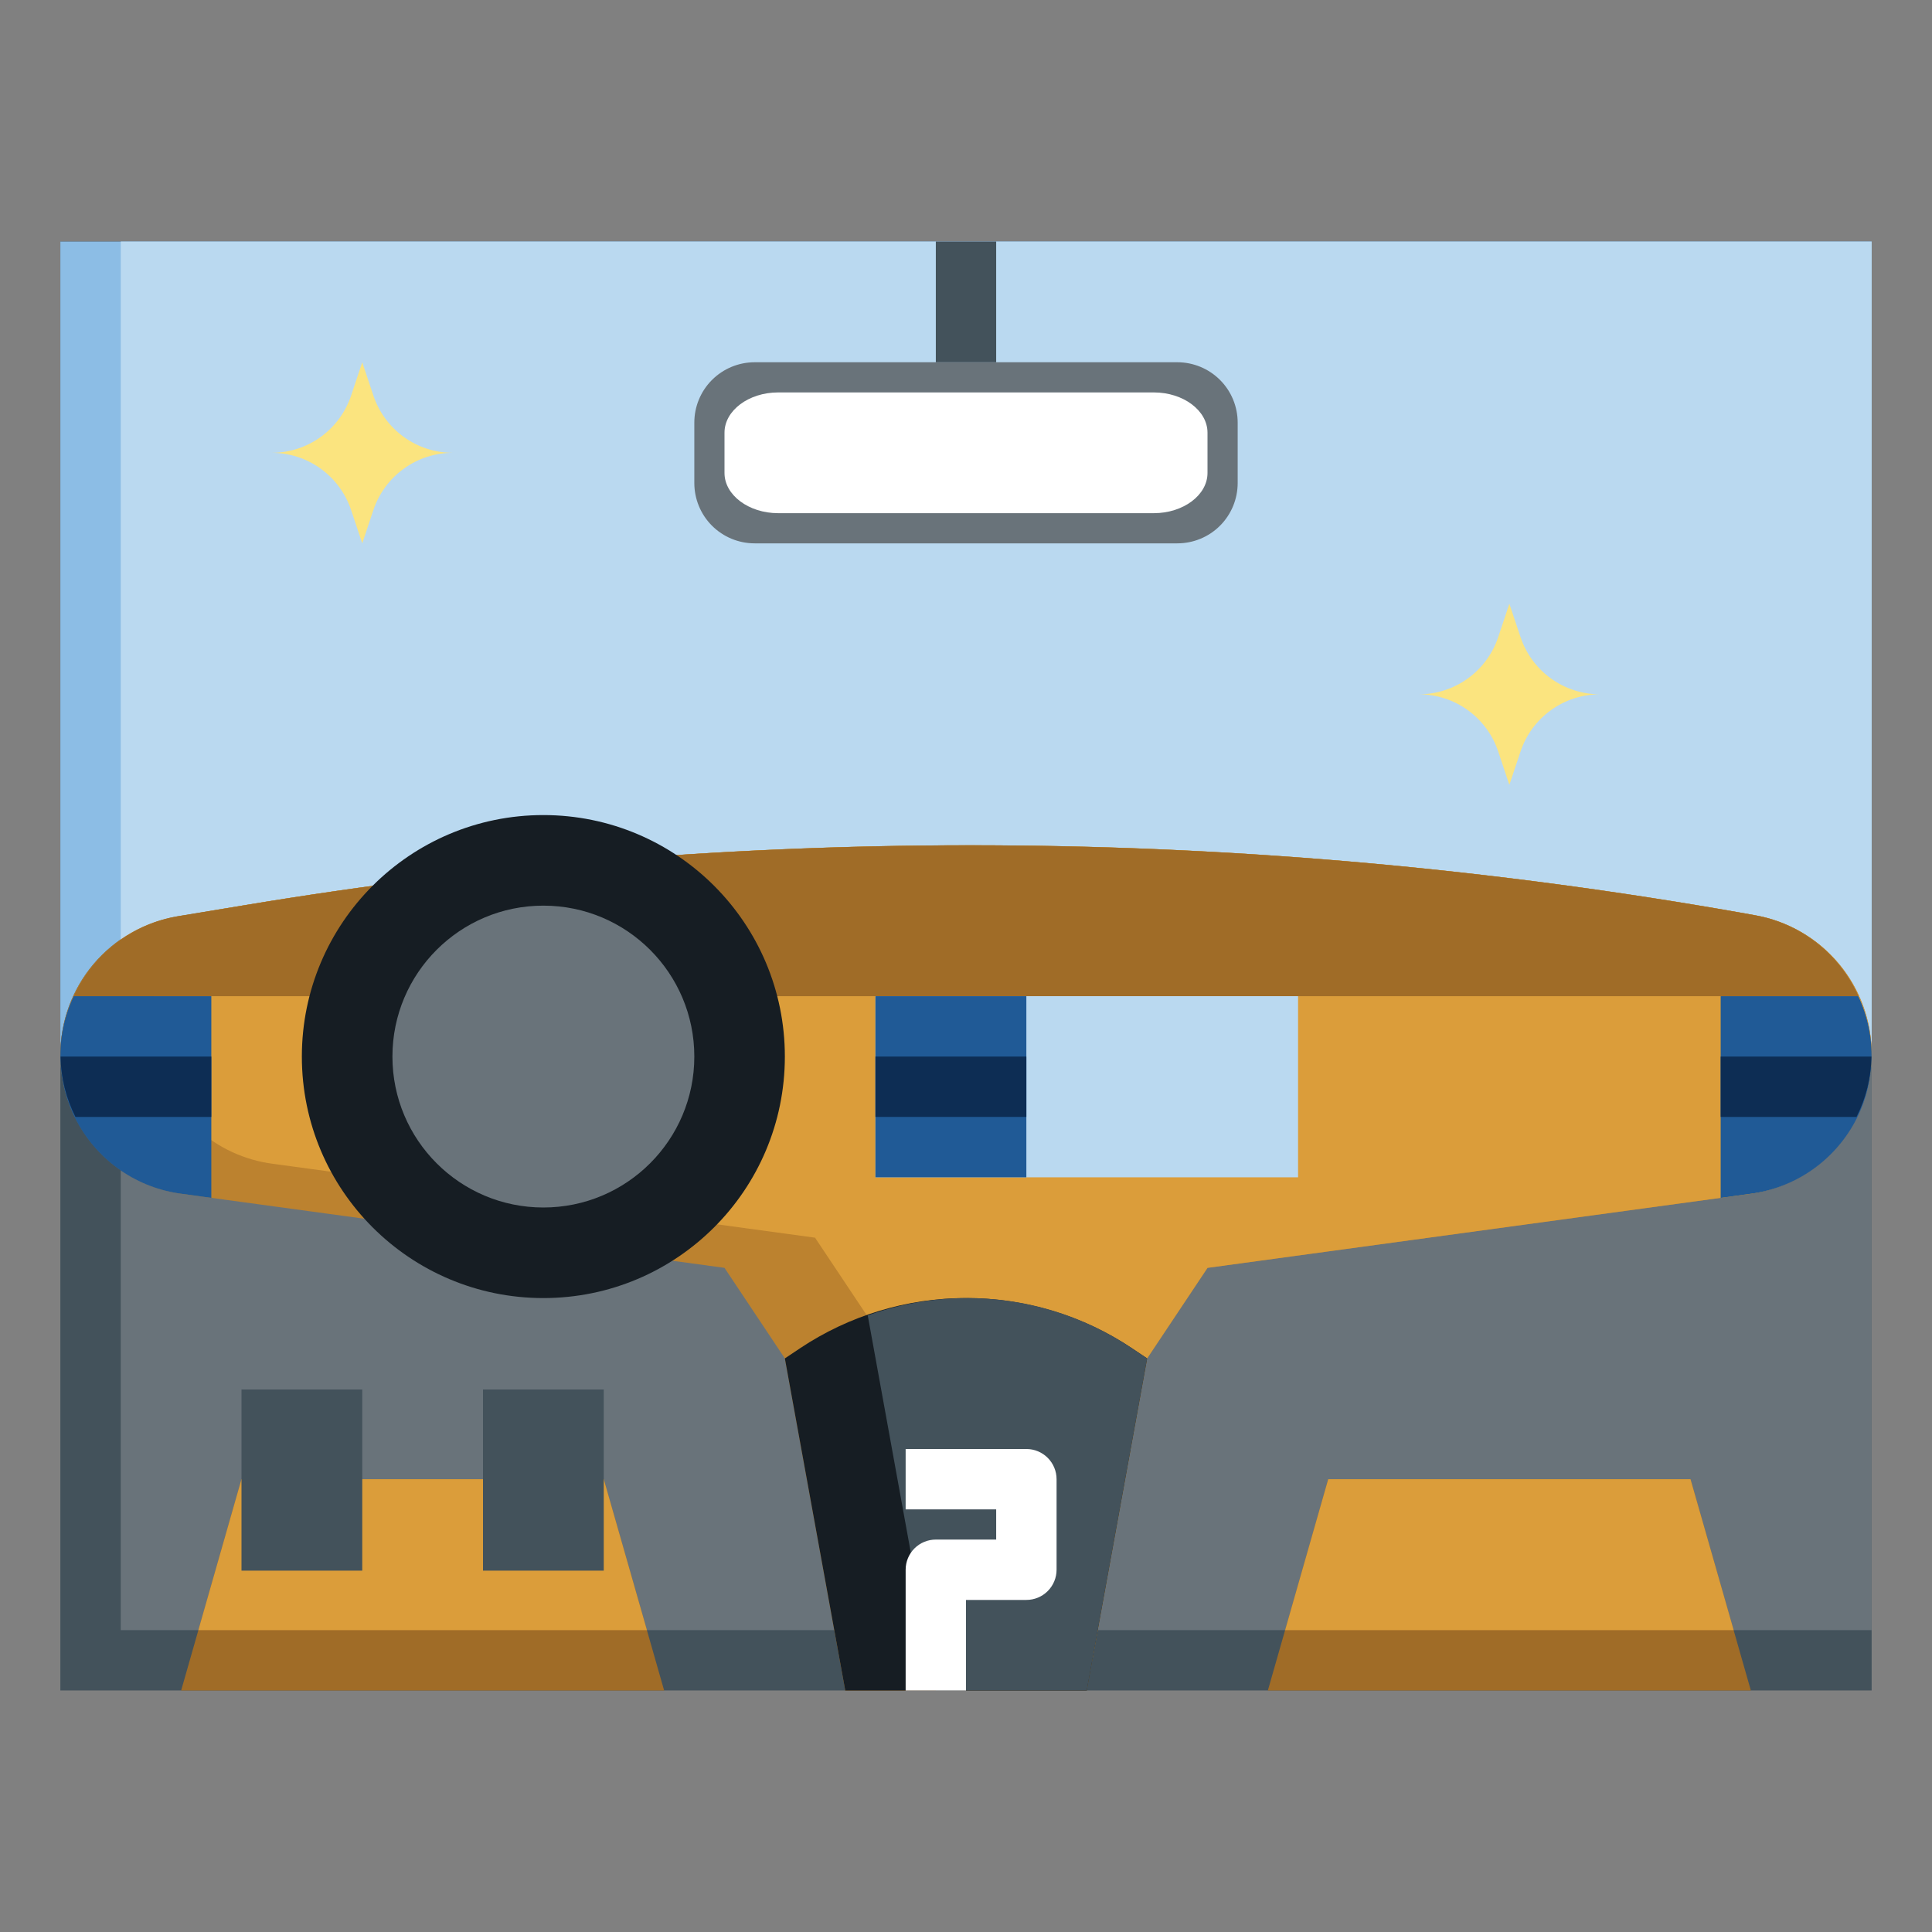 <svg width="50" height="50" viewBox="0 0 50 50" fill="none" xmlns="http://www.w3.org/2000/svg">
<rect x="0" y="0" width="50" height="50" fill="#808080" stroke="none"/>
<path d="M1.562 6.249H48.438V43.749H1.562V6.249Z" fill="#43525B"/>
<path d="M3.125 6.249H48.438V42.188H3.125V6.249Z" fill="#69737A"/>
<path d="M1.562 6.25V27.297C1.562 26.437 1.867 25.605 2.423 24.948C2.979 24.292 3.75 23.854 4.598 23.712L6.263 23.438C19.107 21.297 32.221 21.36 45.044 23.622L45.421 23.689C46.266 23.838 47.031 24.28 47.583 24.937C48.134 25.593 48.437 26.424 48.438 27.281V6.25H1.562Z" fill="#8CBDE5"/>
<path d="M3.125 24.327C3.564 24.015 4.067 23.805 4.598 23.712L6.263 23.438C19.107 21.297 32.221 21.36 45.044 23.622L45.421 23.689C46.266 23.838 47.031 24.28 47.583 24.937C48.134 25.593 48.437 26.424 48.438 27.281V6.25H3.125V24.327Z" fill="#BAD9F0"/>
<path d="M21.875 43.75L20.312 35.156L18.75 32.812L4.705 30.896C3.834 30.777 3.036 30.348 2.459 29.686C1.881 29.024 1.563 28.175 1.562 27.297C1.562 26.437 1.867 25.605 2.423 24.948C2.979 24.292 3.75 23.854 4.598 23.712L6.263 23.438C12.494 22.398 18.799 21.876 25.116 21.875C31.797 21.875 38.465 22.459 45.044 23.619L45.421 23.687C46.266 23.836 47.032 24.278 47.583 24.935C48.135 25.593 48.437 26.423 48.438 27.281C48.438 28.164 48.118 29.017 47.537 29.682C46.957 30.347 46.155 30.779 45.281 30.898L31.25 32.812L29.688 35.156L28.125 43.75" fill="#BC822F"/>
<path d="M45.421 23.687L45.043 23.619C32.221 21.358 19.106 21.296 6.263 23.438L5.428 23.577C4.836 23.998 4.384 24.588 4.132 25.269C3.879 25.951 3.838 26.693 4.013 27.398C4.187 28.104 4.57 28.74 5.112 29.225C5.653 29.71 6.328 30.021 7.048 30.117L21.093 32.031L22.656 34.375L24.218 42.969H28.267L29.687 35.156L31.25 32.812L45.28 30.898C46.143 30.781 46.935 30.36 47.515 29.709C48.094 29.059 48.421 28.223 48.438 27.353C48.455 26.482 48.16 25.634 47.607 24.962C47.054 24.29 46.278 23.837 45.421 23.687Z" fill="#DB9D3A"/>
<path d="M48.101 25.781C47.859 25.24 47.488 24.767 47.021 24.401C46.554 24.036 46.005 23.791 45.422 23.687L45.044 23.619C32.221 21.358 19.107 21.296 6.264 23.438L4.599 23.715C4.016 23.814 3.466 24.053 2.997 24.414C2.528 24.774 2.154 25.243 1.908 25.781H48.101Z" fill="#A06C27"/>
<path d="M1.908 25.781C1.665 26.295 1.547 26.859 1.564 27.427C1.581 27.996 1.732 28.552 2.004 29.051C2.277 29.549 2.664 29.977 3.133 30.297C3.603 30.618 4.141 30.823 4.705 30.896L5.469 31.001V25.781H1.908Z" fill="#205A96"/>
<path d="M25 33.594C23.471 33.593 21.976 34.045 20.703 34.894L20.312 35.156L21.875 43.75H28.125L29.688 35.156L29.297 34.894C28.024 34.045 26.529 33.593 25 33.594Z" fill="#161D23"/>
<path d="M29.688 35.156L29.297 34.894C28.303 34.225 27.167 33.8 25.979 33.652C24.79 33.504 23.584 33.638 22.457 34.042L24.219 43.75H28.125L29.688 35.156Z" fill="#43525B"/>
<path d="M17.188 43.75L15.625 38.281H6.25L4.688 43.75" fill="#A06C27"/>
<path d="M22.656 25.781V30.469H33.594V25.781" fill="#BAD9F0"/>
<path d="M22.656 25.781H26.562V30.469H22.656V25.781Z" fill="#205A96"/>
<path d="M22.656 27.344H26.562V28.906H22.656V27.344Z" fill="#0D2D54"/>
<path d="M25 43.75H23.438V40.625C23.438 40.418 23.52 40.219 23.666 40.073C23.813 39.926 24.012 39.844 24.219 39.844H25.781V39.062H23.438V37.5H26.562C26.77 37.5 26.968 37.582 27.115 37.729C27.261 37.875 27.344 38.074 27.344 38.281V40.625C27.344 40.832 27.261 41.031 27.115 41.177C26.968 41.324 26.77 41.406 26.562 41.406H25V43.75Z" fill="white"/>
<path d="M19.531 9.375H30.469C30.883 9.375 31.281 9.54 31.574 9.833C31.867 10.126 32.031 10.523 32.031 10.938V12.5C32.031 12.914 31.867 13.312 31.574 13.605C31.281 13.898 30.883 14.062 30.469 14.062H19.531C19.117 14.062 18.719 13.898 18.426 13.605C18.133 13.312 17.969 12.914 17.969 12.5V10.938C17.969 10.523 18.133 10.126 18.426 9.833C18.719 9.54 19.117 9.375 19.531 9.375Z" fill="#69737A"/>
<path d="M24.219 6.25H25.781V9.375H24.219V6.25Z" fill="#43525B"/>
<path d="M7.031 11.719C7.486 11.719 7.93 11.862 8.299 12.129C8.668 12.395 8.944 12.771 9.088 13.203L9.375 14.062L9.662 13.203C9.806 12.771 10.082 12.395 10.451 12.129C10.82 11.862 11.264 11.719 11.719 11.719C11.264 11.719 10.82 11.575 10.451 11.309C10.082 11.042 9.806 10.666 9.662 10.234L9.375 9.375L9.088 10.234C8.944 10.666 8.668 11.042 8.299 11.309C7.93 11.575 7.486 11.719 7.031 11.719Z" fill="#FBE47F"/>
<path d="M36.719 17.969C37.174 17.969 37.618 18.112 37.987 18.379C38.356 18.645 38.632 19.021 38.775 19.453L39.062 20.312L39.35 19.453C39.493 19.021 39.769 18.645 40.138 18.379C40.507 18.112 40.951 17.969 41.406 17.969C40.951 17.969 40.507 17.825 40.138 17.559C39.769 17.292 39.493 16.916 39.35 16.484L39.062 15.625L38.775 16.484C38.632 16.916 38.356 17.292 37.987 17.559C37.618 17.825 37.174 17.969 36.719 17.969Z" fill="#FBE47F"/>
<path d="M14.062 33.594C17.514 33.594 20.312 30.796 20.312 27.344C20.312 23.892 17.514 21.094 14.062 21.094C10.611 21.094 7.812 23.892 7.812 27.344C7.812 30.796 10.611 33.594 14.062 33.594Z" fill="#161D23"/>
<path d="M14.062 31.25C16.22 31.25 17.969 29.501 17.969 27.344C17.969 25.186 16.22 23.438 14.062 23.438C11.905 23.438 10.156 25.186 10.156 27.344C10.156 29.501 11.905 31.25 14.062 31.25Z" fill="#69737A"/>
<path d="M6.25 38.281L5.134 42.188H16.742L15.625 38.281H6.25Z" fill="#DB9D3A"/>
<path d="M15.625 40.648H12.5V35.96H15.625V40.648Z" fill="#43525B"/>
<path d="M9.375 40.648H6.25V35.96H9.375V40.648Z" fill="#43525B"/>
<path d="M1.953 28.906H5.469V27.344H1.567C1.576 27.887 1.708 28.421 1.953 28.906Z" fill="#0D2D54"/>
<path d="M48.092 25.781C48.335 26.295 48.453 26.859 48.436 27.427C48.419 27.996 48.268 28.552 47.996 29.051C47.723 29.549 47.336 29.977 46.867 30.297C46.398 30.618 45.859 30.823 45.295 30.896L44.531 31.001V25.781H48.092Z" fill="#205A96"/>
<path d="M48.047 28.906H44.531V27.344H48.433C48.424 27.887 48.292 28.421 48.047 28.906Z" fill="#0D2D54"/>
<path d="M45.312 43.75L43.75 38.281H34.375L32.812 43.75" fill="#A06C27"/>
<path d="M34.375 38.281L33.259 42.188H44.867L43.75 38.281H34.375Z" fill="#DB9D3A"/>
<path d="M20.139 10.156H29.861C30.625 10.156 31.25 10.625 31.25 11.198V12.24C31.25 12.812 30.625 13.281 29.861 13.281H20.139C19.375 13.281 18.75 12.812 18.75 12.24V11.198C18.75 10.625 19.375 10.156 20.139 10.156Z" fill="white"/>
</svg>
